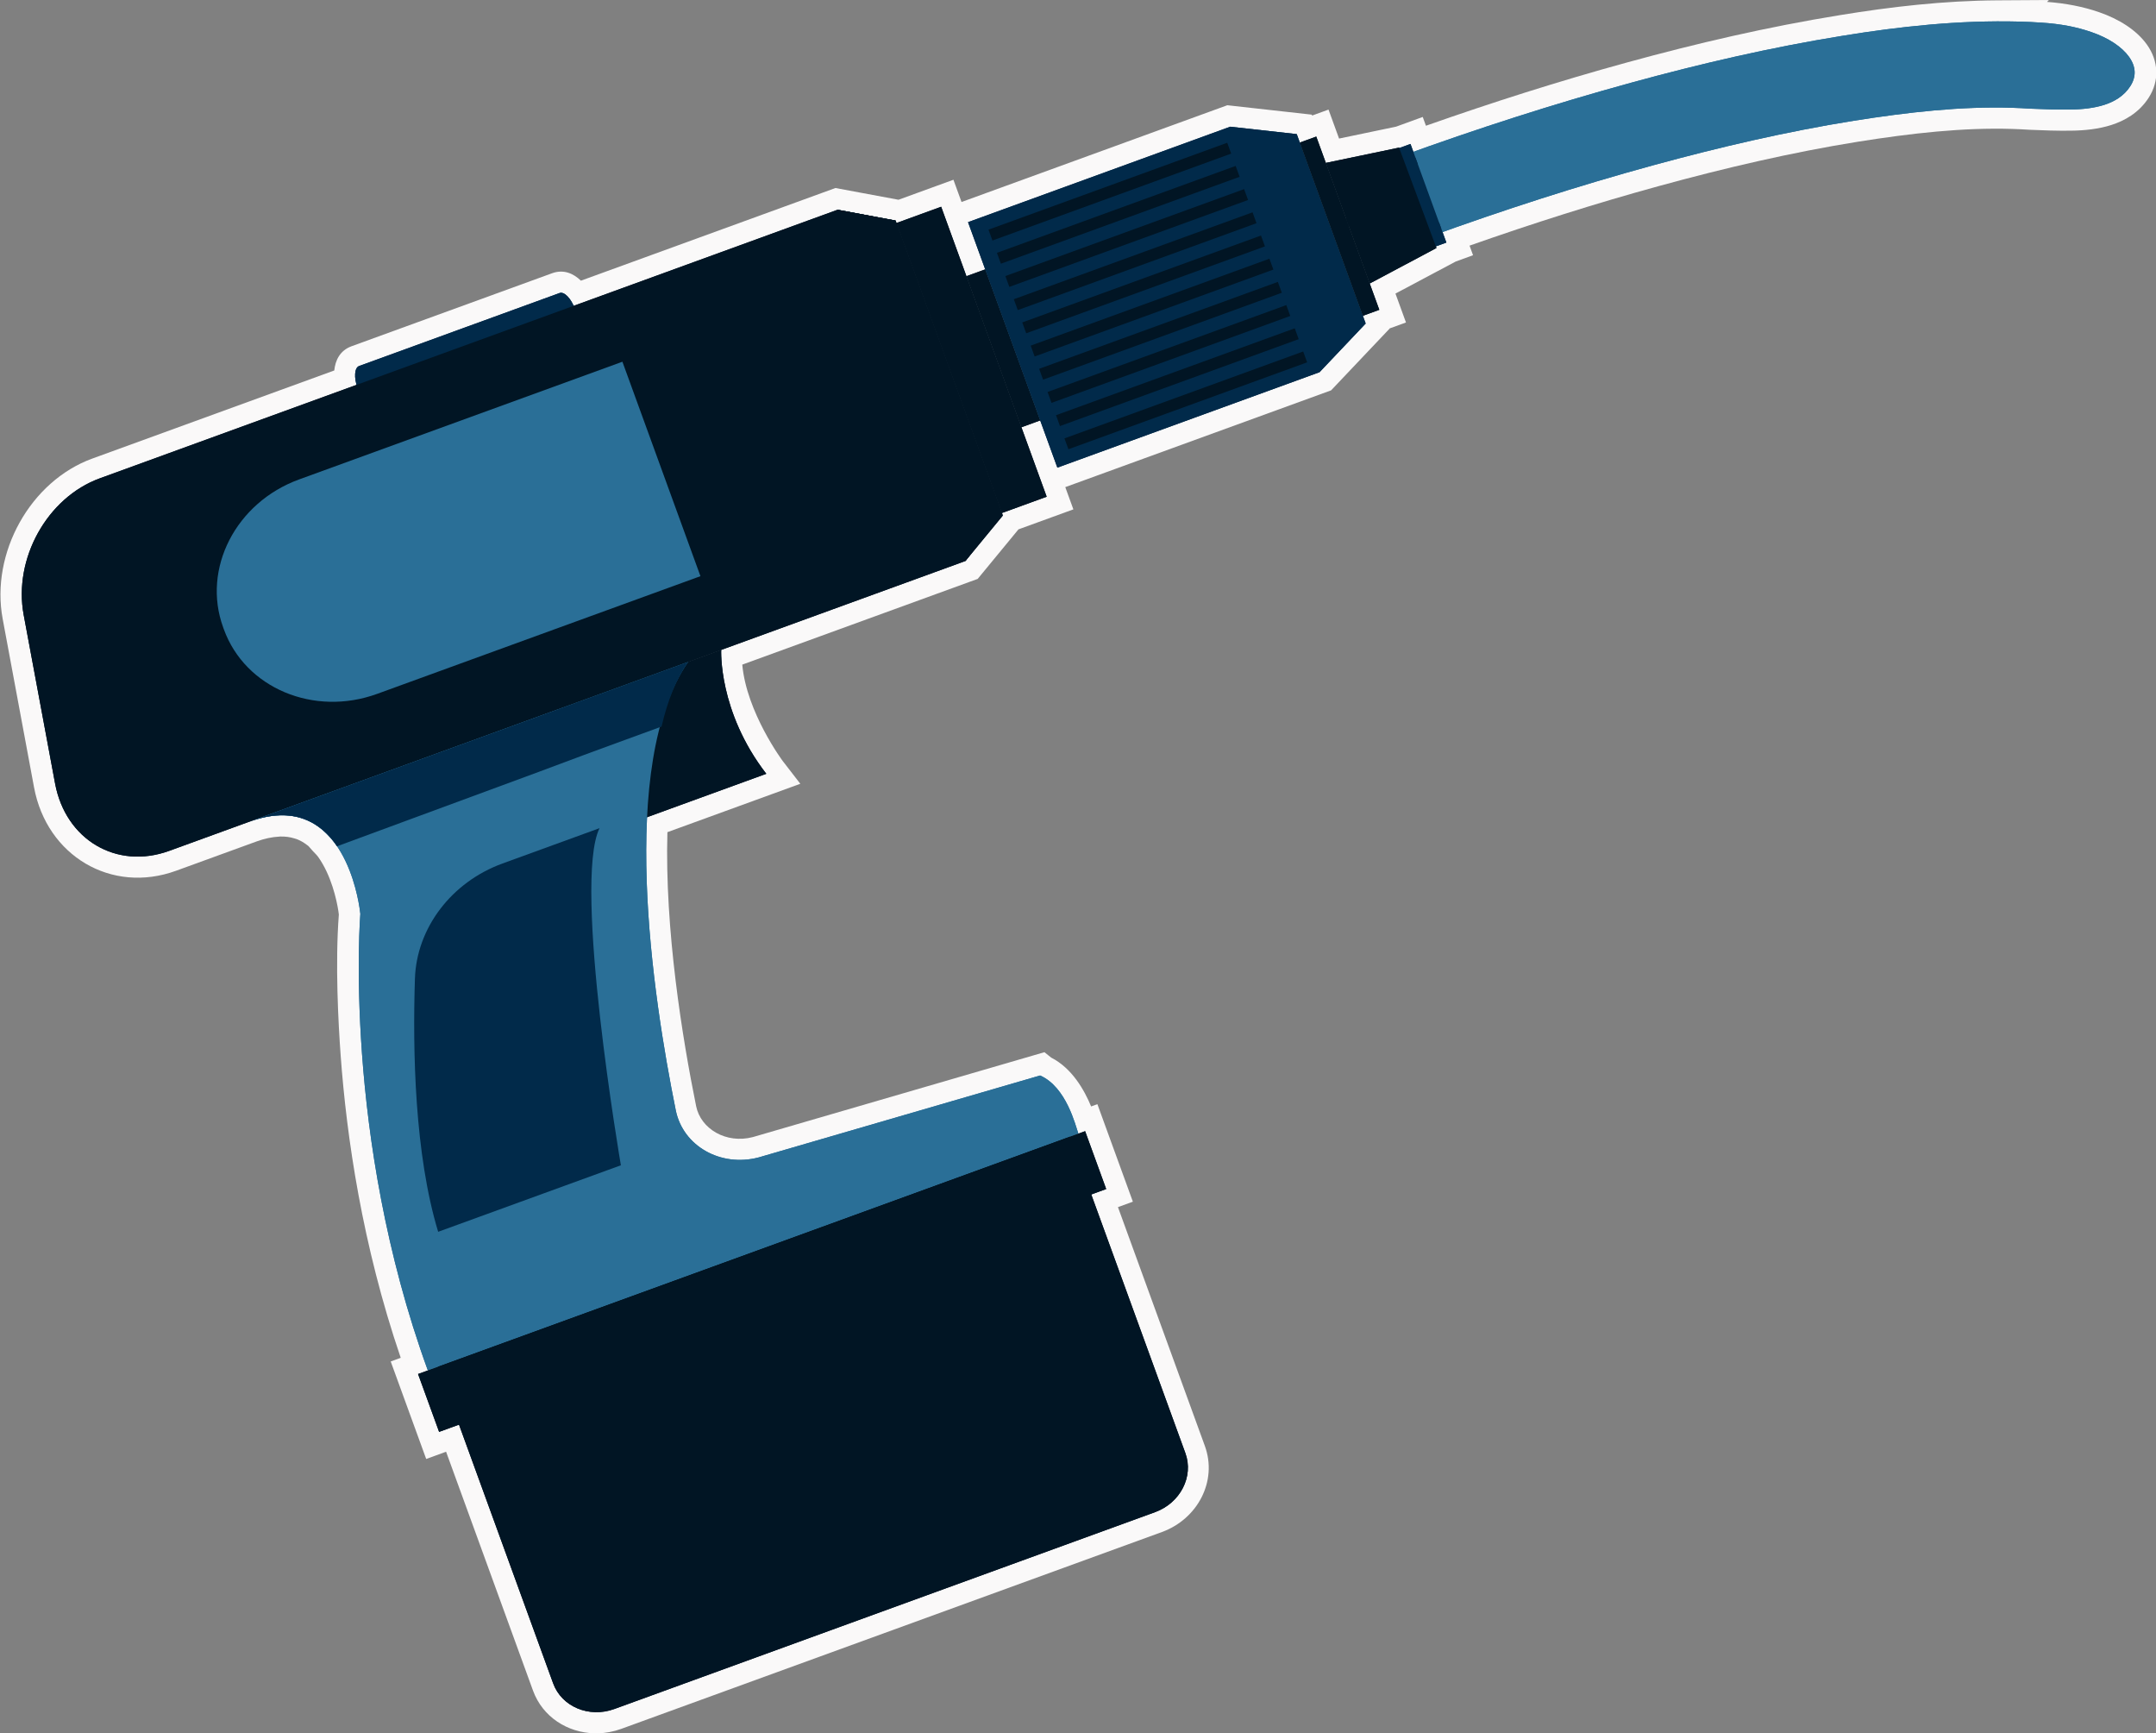 <?xml version="1.0" encoding="UTF-8" standalone="no"?>
<!-- Created with Inkscape (http://www.inkscape.org/) -->

<svg
   version="1.1"
   id="svg2"
   width="1021.994"
   height="821.471"
   viewBox="0 0 1021.994 821.471"
   sodipodi:docname="3817394_10846.eps"
   inkscape:export-filename="icon.svg"
   inkscape:export-xdpi="96.188393"
   inkscape:export-ydpi="96.188393"
   xmlns:inkscape="http://www.inkscape.org/namespaces/inkscape"
   xmlns:sodipodi="http://sodipodi.sourceforge.net/DTD/sodipodi-0.dtd"
   xmlns="http://www.w3.org/2000/svg"
   xmlns:svg="http://www.w3.org/2000/svg">
  <rect x="0" y="0" width="1021.994" height="821.471" fill="#808080" stroke="none"/>
  <defs
     id="defs6">
    <inkscape:path-effect
       effect="offset"
       id="path-effect4784"
       is_visible="true"
       lpeversion="1.2"
       linejoin_type="miter"
       unit="px"
       offset="10"
       miter_limit="4"
       attempt_force_join="false"
       update_on_knot_move="true" />
    <inkscape:path-effect
       effect="bend_path"
       id="path-effect3737"
       is_visible="true"
       lpeversion="1"
       bendpath="m 2118.206,3228.452 c 113.081,0.022 215.033,-18.544 242.922,-52.508"
       prop_scale="1"
       scale_y_rel="false"
       vertical="false"
       hide_knot="false"
       bendpath-nodetypes="cc" />
    <inkscape:path-effect
       effect="bend_path"
       id="path-effect2998"
       is_visible="true"
       lpeversion="1"
       bendpath="m 2118.206,3228.452 c 113.081,0.022 215.033,-18.544 242.922,-52.508"
       prop_scale="1"
       scale_y_rel="false"
       vertical="false"
       hide_knot="false"
       bendpath-nodetypes="cc" />
  </defs>
  <sodipodi:namedview
     id="namedview4"
     pagecolor="#505050"
     bordercolor="#eeeeee"
     borderopacity="1"
     inkscape:showpageshadow="0"
     inkscape:pageopacity="0"
     inkscape:pagecheckerboard="0"
     inkscape:deskcolor="#505050"
     showgrid="false" />
  <g
     id="g10"
     inkscape:groupmode="layer"
     inkscape:label="Page 1"
     transform="matrix(1.333,0,0,-1.333,-1.006,468.455)">
    <g
       id="g12"
       transform="scale(0.1)">
      <g
         id="g5339"
         transform="matrix(1.101,0,0,1.101,-8723.502,-525.644)">
        <path
           id="path4587"
           style="fill:#faf9f9;fill-opacity:1;fill-rule:nonzero;stroke:none;stroke-width:5.997"
           d="m 9860.816,-1927.611 c -3.598,-0.08 -7.188,-0.074 -10.77,0.014 -86.641,2.109 -167.294,52.444 -198.42,137.967 l -280.729,771.279 -64.25,-23.381 -114.592,314.871 32.342,11.779 c -124.256,364.15 -174.857,713.635 -193.998,976.273 -7.566,103.813 -18.049,295.527 -5.9,455.055 l -1.688,12.504 c -5.598,35.439 -22.76,113.955 -64.863,173.271 -4.544,6.378 -9.154,10.377 -18.094,19.998 -9,9.684 -11.206,13.583 -15.373,16.967 0,0 1.917,-1.727 -3.928,2.709 -10.278,7.799 -20.722,13.731 -31.699,17.963 l -7.662,2.363 c -13.967,4.307 -29.543,6.731 -46.799,6.146 -0.732,-0.041 0.463,0.005 -2.01,-0.113 0.139,0.005 7.531,0.25 -2.223,-0.33 0,0 0.137,0.006 -0.053,-0.004 l -0.029,-0.002 c -0.047,-0.003 0,-0.001 -0.047,-0.004 l -0.115,-0.008 c -20.633,-1.228 -44.18,-5.649 -71.648,-15.646 l -259.264,-94.365 c -209.019,-76.076 -417.618,47.857 -458.891,268.887 l -0,0.016 -101.412,544.506 c -39.562,212.318 89.261,444.625 289.508,517.51 l 781.545,284.455 c 3.35,32.325 17.827,64.396 55.978,78.285 l 647.42,235.635 c 38.162,13.889 69.861,-1.374 93.199,-23.979 l 822.095,299.213 203.694,-37.912 177.404,64.582 26.15,-71.848 858.465,312.453 272.703,-30.363 1.088,-2.986 53.049,19.309 34.064,-93.586 184.163,38.432 86.095,31.338 10.328,-28.377 c 213.344,75.198 429.568,144.031 648.733,204.141 l -0.02,-0 c 224.796,61.724 454.484,115.177 688.448,153.022 163.697,26.793 334.52,46.689 508.974,47.764 l 165.928,1.024 -6.047,-6.047 c 59.591,-4.442 116.995,-15.344 168.004,-33.191 63.832,-21.909 120.966,-57.536 154.615,-104.617 38.166,-53.4 40.543,-117.179 6.137,-170.918 -32.153,-50.442 -79.812,-75.53 -120.932,-88.728 -40.109,-12.873 -86.181,-18 -131.052,-18.354 -40.578,-0.665 -89.772,0.869 -132.748,2.879 l -0.692,0.033 -0.689,0.047 c -17.767,1.193 -35.956,2.047 -54.563,2.647 -0,2e-4 -0.01,0 -0.02,0 -159.773,4.988 -326.423,-13.913 -499.36,-41.371 -0.02,-0 -0.03,-0.01 -0.05,-0.01 -213.45,-34.339 -426.867,-84.101 -640.417,-142.549 l 0.02,0 c -206.093,-56.472 -410.522,-121.498 -613.371,-192.871 l 11.268,-30.967 -55.999,-20.391 -194.578,-103.449 33.969,-93.334 -53.053,-19.305 0.188,-0.514 -188.986,-199.357 -858.553,-312.49 26.144,-71.828 -177.318,-64.543 -131.777,-160.014 -760.305,-276.74 c 13.812,-154.489 130.43,-311 130.43,-311 l 57.035,-73.791 -429.295,-156.252 c -8.93,-314.802 48.519,-666.718 92.808,-884.838 14.828,-72.887 96.397,-122.328 183.051,-99.768 l 941.916,274.145 21.754,-17.469 c 67.512,-34.258 107.399,-105.221 129.004,-157.721 l 20.248,7.373 114.623,-314.902 -48.195,-17.549 280.715,-771.268 c 41.507,-114.034 -24.009,-236.105 -138.647,-277.83 l -1746.576,-635.699 c -24.885,-9.057 -50.412,-13.719 -75.598,-14.275 z m 4757.62,5174.965 c 0.145,0 0.311,-5e-4 0.457,0 l -0.627,-0.01 c 0.06,4e-4 0.113,0.01 0.17,0.01 z m 251.984,107.082 c 0.02,0.035 0.05,0.067 0.07,0.102 l -0.117,-0.184 c 0.02,0.027 0.03,0.055 0.05,0.082 z m -160.752,275.535 c -0.06,0.021 -0.118,0.046 -0.178,0.066 l 0.446,-0.154 c -0.09,0.031 -0.18,0.057 -0.268,0.088 z m -177.107,33.9 -0.567,0.037 c 0.07,-0 0.138,-0.011 0.207,-0.016 0.121,-0.01 0.239,-0.013 0.36,-0.022 z"
           inkscape:original-d="m 14382.203,3600.0539 c -169.902,-1.0468 -336.791,-20.4154 -498.516,-46.8897 -231.015,-37.367 -458.175,-90.2042 -681.284,-151.4648 -239.166,-65.5953 -475.037,-141.6317 -707.666,-225.2344 l -10.137,27.8467 -36.343,-13.2276 -0.527,1.3916 -236.499,-49.3506 66.46,-182.622 -97.412,267.6269 -53.042,-19.3066 -9.932,27.2754 -214.834,23.9209 -846.826,-308.2178 55.474,-152.417 -60.674,-22.0752 -81.621,224.2529 -144.463,-52.5879 -2.93,8.0274 -187.163,34.834 -852.7587,-310.3711 c -12.7031,28.0049 -31.5418,46.4185 -45.0586,41.499 l -647.4171,-235.6348 c -13.5173,-4.921 -16.1226,-31.1326 -7.8369,-60.7617 L 8251.5092,2124.59 c -169.6546,-61.7503 -279.7094,-259.1839 -245.8301,-441.0059 l 101.4112,-544.4971 c 33.9574,-181.85432 198.8974,-279.13933 368.6133,-217.36817 l 259.2627,94.36527 c 33.4157,12.1622 63.4647,18.0144 91.0107,19.6435 0.013,8e-4 0.031,-7e-4 0.044,0 1.0001,0.059 2.1274,0.3343 3.1202,0.3809 0.3357,0.016 0.7198,0.1175 1.0547,0.1318 26.2905,1.1241 49.7075,-2.523 71.0742,-9.1113 0,0 0.025,0 0.029,0 1.8585,-0.5736 3.9335,-0.8556 5.7568,-1.4795 l 0.015,-0.015 c 20.4145,-6.9915 38.4194,-17.3339 54.6679,-29.66314 1.8563,-1.4088 3.8784,-2.62151 5.6836,-4.08691 8.4467,-6.85874 14.9672,-15.54969 22.3389,-23.48145 8.1571,-8.77843 16.7686,-17.14283 23.7012,-26.87988 50.5844,-71.22722 70.4755,-162.79853 76.7285,-202.61719 l 2.6953,-19.96582 0.1025,-0.11719 c 0,0 -58.3613,-715.5171954 217.9981,-1474.87797 l -31.6114,-11.51367 67.9981,-186.84082 64.248,23.3789 304.0284,-835.29786 c 27.468,-75.4728 115.8834,-112.6757 197.4609,-82.9834 l 1746.5771,635.6982 c 81.579,29.6923 125.396,115.0311 97.925,190.503 l -304.014,835.28321 48.193,17.54882 -68.012,186.855478 -21.724,-7.9101562 -0.293,0.7763672 c -9.078,24.940764 -38.198,149.420431 -123.193,186.884771 l -0.09,0.0732 -909.302,-264.653325 c -122.656,-32.177435 -243.976,36.76921 -267.422,152.021488 -46.836,230.658117 -109.137,612.752647 -92.519,946.728547 l 384.829,140.0684 c -155.678,201.4114 -145.591,400.0342 -145.591,400.0342 l 788.599,287.0361 121.01,146.9385 -2.944,8.0859 144.478,52.5879 -81.621,224.2383 60.673,22.0899 55.474,-152.417 846.812,308.2178 148.945,157.1191 -9.082,24.9463 53.056,19.3066 -30.922,84.961 215.537,114.5947 -1.948,5.2441 33.955,12.3633 -11.47,31.5235 c 225.372,80.9177 452.995,154.3176 682.881,217.3095 215.167,58.8898 431.107,109.2796 647.636,144.1114 174.685,27.7399 346.553,47.3859 512.374,42.2021 19.264,-0.6204 38.269,-1.514 56.953,-2.7685 42.526,-1.9888 90.22,-3.462 128.877,-2.8125 40.745,0.3097 79.092,4.8876 110.918,15.1025 31.472,10.1015 63.594,27.9425 84.345,60.542 19.46,30.3566 18.953,62.2755 -4.16,94.6143 -22.927,32.0789 -66.048,60.8595 -121.45,79.8486 -47.1,16.5088 -101.426,26.6859 -159.653,30.3223 -24.403,1.728 -48.611,2.8416 -72.554,3.4423 -24.388,0.6307 -48.722,0.8527 -72.993,0.7032 z"
           inkscape:path-effect="#path-effect4784" />
        <g
           id="g3280"
           transform="matrix(9.419,0,0,8.72,-10361.27,-26095.824)">
          <path
             d="m 2189.277,3172.775 -54.238,-21.323 15.459,-45.875 54.238,21.323 c -16.529,23.098 -15.459,45.875 -15.459,45.875"
             style="fill:#011524;fill-opacity:1;fill-rule:nonzero;stroke:none;stroke-width:0.662"
             id="path3435" />
          <path
             d="m 2182.095,3162.325 -38.327,-15.068 10.923,-32.413 38.327,15.067 c -11.684,16.327 -10.923,32.414 -10.923,32.414"
             style="fill:#011524;fill-opacity:1;fill-rule:nonzero;stroke:none;stroke-width:0.662"
             id="path3432" />
          <path
             d="m 2133.851,3304.928 -68.738,-27.023 c -1.604,-0.631 -1.848,-4.28 -0.54,-8.157 l 0.046,-0.135 c 1.306,-3.876 3.664,-6.505 5.268,-5.874 l 68.739,27.023 c 1.604,0.631 1.848,4.28 0.54,8.157 l -0.045,0.135 c -1.306,3.876 -3.664,6.505 -5.268,5.874"
             style="fill:#012a4a;fill-opacity:1;fill-rule:nonzero;stroke:none;stroke-width:1.029"
             id="path3429" />
          <path
             d="m 2273.006,3205.691 -273.013,-107.329 c -18.019,-7.084 -35.531,4.072 -39.136,24.927 l -10.768,62.443 c -3.597,20.851 8.088,43.493 26.101,50.574 l 252.986,99.456 19.873,-3.996 36.805,-109.223 -12.847,-16.852"
             style="fill:#011524;fill-opacity:1;fill-rule:nonzero;stroke:none;stroke-width:0.662"
             id="path3426" />
          <path
             d="m 2300.881,3229.501 -15.339,-6.03 -36.183,107.376 15.339,6.03 36.183,-107.376"
             style="fill:#011524;fill-opacity:1;fill-rule:nonzero;stroke:none;stroke-width:0.662"
             id="path3423" />
          <path
             d="m 2182.154,3200.077 -110.858,-43.582 c -21.706,-8.533 -45.233,2.145 -52.547,23.852 l -0.268,0.796 c -7.317,21.713 4.35,46.227 26.057,54.76 l 110.858,43.581 26.759,-79.408"
             style="fill:#2a6f97;fill-opacity:1;fill-rule:nonzero;stroke:none;stroke-width:0.662"
             id="path3420" />
          <path
             d="m 2285.542,3223.47 -12.535,-17.779 -43.831,130.071 19.873,-3.996 36.493,-108.296"
             style="fill:#011524;fill-opacity:1;fill-rule:nonzero;stroke:none;stroke-width:0.662"
             id="path3417" />
          <path
             d="m 2298.657,3257.75 -6.442,-2.533 -18.851,55.942 6.442,2.532 18.851,-55.942"
             style="fill:#011524;fill-opacity:1;fill-rule:nonzero;stroke:none;stroke-width:0.662"
             id="path3414" />
          <path
             d="m 2394.456,3275.618 -89.91,-35.346 -30.631,90.899 89.91,35.346 22.809,-2.743 23.635,-70.137 -15.814,-18.018"
             style="fill:#012a4a;fill-opacity:1;fill-rule:nonzero;stroke:none;stroke-width:0.662"
             id="path3411" />
          <path
             d="m 2326.554,3253.43 -20.127,-7.912 -27.976,83.021 20.127,7.912 27.976,-83.021"
             style="fill:#012a4a;fill-opacity:1;fill-rule:nonzero;stroke:none;stroke-width:0.662"
             id="path3408" />
          <path
             d="m 2364.149,3356.553 -81.864,-32.183 -1.355,4.023 81.864,32.183 1.356,-4.023"
             style="fill:#011524;fill-opacity:1;fill-rule:nonzero;stroke:none;stroke-width:0.662"
             id="path3405" />
          <path
             d="m 2367.042,3347.966 -81.864,-32.183 -1.358,4.029 81.864,32.183 1.358,-4.029"
             style="fill:#011524;fill-opacity:1;fill-rule:nonzero;stroke:none;stroke-width:0.662"
             id="path3402" />
          <path
             d="m 2369.936,3339.379 -81.864,-32.183 -1.355,4.023 81.864,32.183 1.356,-4.023"
             style="fill:#011524;fill-opacity:1;fill-rule:nonzero;stroke:none;stroke-width:0.662"
             id="path3399" />
          <path
             d="m 2372.831,3330.786 -81.864,-32.183 -1.358,4.029 81.864,32.183 1.358,-4.029"
             style="fill:#011524;fill-opacity:1;fill-rule:nonzero;stroke:none;stroke-width:0.662"
             id="path3396" />
          <path
             d="m 2375.725,3322.199 -81.864,-32.183 -1.356,4.023 81.864,32.183 1.356,-4.023"
             style="fill:#011524;fill-opacity:1;fill-rule:nonzero;stroke:none;stroke-width:0.662"
             id="path3393" />
          <path
             d="m 2378.619,3313.612 -81.864,-32.183 -1.356,4.023 81.864,32.183 1.356,-4.023"
             style="fill:#011524;fill-opacity:1;fill-rule:nonzero;stroke:none;stroke-width:0.662"
             id="path3390" />
          <path
             d="m 2381.512,3305.026 -81.864,-32.183 -1.356,4.023 81.864,32.183 1.356,-4.023"
             style="fill:#011524;fill-opacity:1;fill-rule:nonzero;stroke:none;stroke-width:0.662"
             id="path3387" />
          <path
             d="m 2384.408,3296.432 -81.864,-32.183 -1.358,4.029 81.864,32.183 1.358,-4.029"
             style="fill:#011524;fill-opacity:1;fill-rule:nonzero;stroke:none;stroke-width:0.662"
             id="path3384" />
          <path
             d="m 2387.301,3287.846 -81.864,-32.183 -1.356,4.023 81.864,32.183 1.356,-4.023"
             style="fill:#011524;fill-opacity:1;fill-rule:nonzero;stroke:none;stroke-width:0.662"
             id="path3381" />
          <path
             d="m 2390.195,3279.259 -81.864,-32.183 -1.356,4.023 81.864,32.183 1.356,-4.023"
             style="fill:#011524;fill-opacity:1;fill-rule:nonzero;stroke:none;stroke-width:0.662"
             id="path3378" />
          <path
             d="m 2414.939,3298.711 -5.633,-2.215 -21.617,64.15 5.633,2.215 21.617,-64.149"
             style="fill:#011524;fill-opacity:1;fill-rule:nonzero;stroke:none;stroke-width:0.662"
             id="path3375" />
          <path
             d="m 2118.273,3212.611 -0,31.718 c 27.665,-0.01 55.391,-1.091 83.059,-3.529 24.484,-2.149 49.067,-5.364 73.472,-10.399 0,0 0,0 0,0 19.539,-3.989 39.415,-9.244 58.697,-17.44 2.367,-1.004 4.742,-2.072 7.113,-3.216 5.677,-2.676 10.728,-5.904 14.828,-9.53 4.838,-4.219 8.095,-9.012 9.217,-13.369 1.132,-4.391 0.024,-7.85 -3.02,-10.358 -3.254,-2.699 -7.107,-3.361 -10.614,-3.216 -3.546,0.147 -7.539,1.158 -11.615,2.723 0,0 0,0 0,0 -3.88,1.446 -8.585,3.476 -12.755,5.358 -1.819,0.868 -3.682,1.709 -5.581,2.531 -16.356,7.062 -34.216,11.687 -52.652,15.55 0,0 0,0 0,0 -22.868,4.739 -46.243,7.779 -69.849,9.872 -26.69,2.358 -53.548,3.4 -80.456,3.412"
             style="fill:#2a6f97;fill-opacity:1;fill-rule:nonzero;stroke:none;stroke-width:8.595;stroke-dasharray:none;stroke-opacity:1"
             id="path3372"
             sodipodi:nodetypes="cccccc"
             transform="matrix(0.94,0.369,-0.317,0.94,1459.481,-475.807)"
             inkscape:original-d="m 2118.2064,3212.5934 v 31.7177 l 225.4922,-0.1324 c 19.2742,0.171 34.732,-3.7857 34.7269,-15.0064 0.036,-12.8439 -18.3192,-16.3151 -35.0618,-16.6147 l -225.3235,0.1438"
             inkscape:path-effect="#path-effect2998"
             class="UnoptimicedTransforms" />
          <path
             d="m 2437.938,3323.614 -4.387,-1.725 -2.512,7.454 4.387,1.725 2.512,-7.454 m -9.792,29.06 -4.387,-1.725 -2.512,7.455 4.387,1.725 2.512,-7.455"
             style="fill:#012a4a;fill-opacity:1;fill-rule:nonzero;stroke:none;stroke-width:1.281"
             id="path3369" />
          <path
             d="m 2431.838,3326.971 4.385,1.724 -8.878,26.348 -4.385,-1.724 z"
             style="fill:#012a4a;fill-opacity:1;fill-rule:nonzero;stroke:none;stroke-width:1.415"
             id="path3366" />
          <path
             d="m 2396.608,3353.111 15.048,-44.657 22.885,13.141 -12.823,37.176 -25.11,-5.66"
             style="fill:#011524;fill-opacity:1;fill-rule:nonzero;stroke:none;stroke-width:0.662"
             id="path3363"
             sodipodi:nodetypes="ccccc" />
          <path
             d="m 2422.765,3336.84 -18.256,-7.177 -0.845,2.506 18.256,7.177 0.845,-2.506"
             style="fill:#011524;fill-opacity:1;fill-rule:nonzero;stroke:none;stroke-width:0.662"
             id="path3360" />
          <path
             d="m 2298.637,3015.182 -96.544,-30.349 c -13.023,-3.69 -25.904,4.216 -28.394,17.433 -7.918,42.115 -20.061,128.304 4.218,166.043 0,0 -149.191,-58.651 -150.397,-59.126 29.342,11.535 36.364,-22.489 37.716,-31.788 l 0.286,-2.289 0.011,-0.014 v 0 c 0,0 -6.196,-82.062 23.15,-169.149 l 223.078,87.698 -0.034,0.099 c -0.964,2.86 -4.056,17.136 -13.081,21.432"
             style="fill:#2a6f97;fill-opacity:1;fill-rule:nonzero;stroke:none;stroke-width:0.662"
             id="path3357" />
          <path
             d="m 2027.52,3109.183 c 15.284,6.008 24.508,-0.343 30.035,-9.12 l 69.16,27.548 c 25.564,10.367 25.838,10.295 42.104,16.771 2.014,9.361 4.972,17.509 9.098,23.927 l -150.397,-59.126"
             style="fill:#012a4a;fill-opacity:1;fill-rule:nonzero;stroke:none;stroke-width:0.662"
             id="path3354"
             sodipodi:nodetypes="cccccc" />
          <path
             d="m 2154.872,2981.929 -62.657,-24.632 c -8.072,28.655 -8.768,66.997 -7.97,93.695 0.554,18.793 12.529,35.81 30.026,42.688 14.985,5.891 30.822,12.117 33.278,13.082 -9.273,-20.397 7.323,-124.834 7.323,-124.834"
             style="fill:#012a4a;fill-opacity:1;fill-rule:nonzero;stroke:none;stroke-width:0.662"
             id="path3351" />
          <path
             d="m 2338.049,2853.482 -185.441,-72.902 c -8.661,-3.405 -18.049,0.861 -20.965,9.517 l -39.5,117.219 216.804,85.232 39.5,-117.219 c 2.917,-8.655 -1.736,-18.441 -10.397,-21.846"
             style="fill:#011524;fill-opacity:1;fill-rule:nonzero;stroke:none;stroke-width:0.662"
             id="path3348" />
          <path
             d="m 2321.284,2973.132 -228.742,-89.925 -7.22,21.427 228.742,89.925 7.22,-21.427"
             style="fill:#011524;fill-opacity:1;fill-rule:nonzero;stroke:none;stroke-width:0.662"
             id="path3345" />
          <path
             d="m 2189.277,3172.775 -54.238,-21.323 15.459,-45.875 54.238,21.323 c -16.529,23.098 -15.459,45.875 -15.459,45.875"
             style="fill:#011524;fill-opacity:1;fill-rule:nonzero;stroke:none;stroke-width:0.662"
             id="path3673" />
          <path
             d="m 2182.095,3162.325 -38.327,-15.068 10.923,-32.413 38.327,15.067 c -11.684,16.327 -10.923,32.414 -10.923,32.414"
             style="fill:#011524;fill-opacity:1;fill-rule:nonzero;stroke:none;stroke-width:0.662"
             id="path3675" />
          <path
             d="m 2133.851,3304.928 -68.738,-27.023 c -1.604,-0.631 -1.848,-4.28 -0.54,-8.157 l 0.046,-0.135 c 1.306,-3.876 3.664,-6.505 5.268,-5.874 l 68.739,27.023 c 1.604,0.631 1.848,4.28 0.54,8.157 l -0.045,0.135 c -1.306,3.876 -3.664,6.505 -5.268,5.874"
             style="fill:#012a4a;fill-opacity:1;fill-rule:nonzero;stroke:none;stroke-width:1.029"
             id="path3677" />
          <path
             d="m 2273.006,3205.691 -273.013,-107.329 c -18.019,-7.084 -35.531,4.072 -39.136,24.927 l -10.768,62.443 c -3.597,20.851 8.088,43.493 26.101,50.574 l 252.986,99.456 19.873,-3.996 36.805,-109.223 -12.847,-16.852"
             style="fill:#011524;fill-opacity:1;fill-rule:nonzero;stroke:none;stroke-width:0.662"
             id="path3679" />
          <path
             d="m 2300.881,3229.501 -15.339,-6.03 -36.183,107.376 15.339,6.03 36.183,-107.376"
             style="fill:#011524;fill-opacity:1;fill-rule:nonzero;stroke:none;stroke-width:0.662"
             id="path3681" />
          <path
             d="m 2182.154,3200.077 -110.858,-43.582 c -21.706,-8.533 -45.233,2.145 -52.547,23.852 l -0.268,0.796 c -7.317,21.713 4.35,46.227 26.057,54.76 l 110.858,43.581 26.759,-79.408"
             style="fill:#2a6f97;fill-opacity:1;fill-rule:nonzero;stroke:none;stroke-width:0.662"
             id="path3683" />
          <path
             d="m 2285.542,3223.47 -12.535,-17.779 -43.831,130.071 19.873,-3.996 36.493,-108.296"
             style="fill:#011524;fill-opacity:1;fill-rule:nonzero;stroke:none;stroke-width:0.662"
             id="path3685" />
          <path
             d="m 2298.657,3257.75 -6.442,-2.533 -18.851,55.942 6.442,2.532 18.851,-55.942"
             style="fill:#011524;fill-opacity:1;fill-rule:nonzero;stroke:none;stroke-width:0.662"
             id="path3687" />
          <path
             d="m 2394.456,3275.618 -89.91,-35.346 -30.631,90.899 89.91,35.346 22.809,-2.743 23.635,-70.137 -15.814,-18.018"
             style="fill:#012a4a;fill-opacity:1;fill-rule:nonzero;stroke:none;stroke-width:0.662"
             id="path3689" />
          <path
             d="m 2326.554,3253.43 -20.127,-7.912 -27.976,83.021 20.127,7.912 27.976,-83.021"
             style="fill:#012a4a;fill-opacity:1;fill-rule:nonzero;stroke:none;stroke-width:0.662"
             id="path3691" />
          <path
             d="m 2364.149,3356.553 -81.864,-32.183 -1.355,4.023 81.864,32.183 1.356,-4.023"
             style="fill:#011524;fill-opacity:1;fill-rule:nonzero;stroke:none;stroke-width:0.662"
             id="path3693" />
          <path
             d="m 2367.042,3347.966 -81.864,-32.183 -1.358,4.029 81.864,32.183 1.358,-4.029"
             style="fill:#011524;fill-opacity:1;fill-rule:nonzero;stroke:none;stroke-width:0.662"
             id="path3695" />
          <path
             d="m 2369.936,3339.379 -81.864,-32.183 -1.355,4.023 81.864,32.183 1.356,-4.023"
             style="fill:#011524;fill-opacity:1;fill-rule:nonzero;stroke:none;stroke-width:0.662"
             id="path3697" />
          <path
             d="m 2372.831,3330.786 -81.864,-32.183 -1.358,4.029 81.864,32.183 1.358,-4.029"
             style="fill:#011524;fill-opacity:1;fill-rule:nonzero;stroke:none;stroke-width:0.662"
             id="path3699" />
          <path
             d="m 2375.725,3322.199 -81.864,-32.183 -1.356,4.023 81.864,32.183 1.356,-4.023"
             style="fill:#011524;fill-opacity:1;fill-rule:nonzero;stroke:none;stroke-width:0.662"
             id="path3701" />
          <path
             d="m 2378.619,3313.612 -81.864,-32.183 -1.356,4.023 81.864,32.183 1.356,-4.023"
             style="fill:#011524;fill-opacity:1;fill-rule:nonzero;stroke:none;stroke-width:0.662"
             id="path3703" />
          <path
             d="m 2381.512,3305.026 -81.864,-32.183 -1.356,4.023 81.864,32.183 1.356,-4.023"
             style="fill:#011524;fill-opacity:1;fill-rule:nonzero;stroke:none;stroke-width:0.662"
             id="path3705" />
          <path
             d="m 2384.408,3296.432 -81.864,-32.183 -1.358,4.029 81.864,32.183 1.358,-4.029"
             style="fill:#011524;fill-opacity:1;fill-rule:nonzero;stroke:none;stroke-width:0.662"
             id="path3707" />
          <path
             d="m 2387.301,3287.846 -81.864,-32.183 -1.356,4.023 81.864,32.183 1.356,-4.023"
             style="fill:#011524;fill-opacity:1;fill-rule:nonzero;stroke:none;stroke-width:0.662"
             id="path3709" />
          <path
             d="m 2390.195,3279.259 -81.864,-32.183 -1.356,4.023 81.864,32.183 1.356,-4.023"
             style="fill:#011524;fill-opacity:1;fill-rule:nonzero;stroke:none;stroke-width:0.662"
             id="path3711" />
          <path
             d="m 2414.939,3298.711 -5.633,-2.215 -21.617,64.15 5.633,2.215 21.617,-64.149"
             style="fill:#011524;fill-opacity:1;fill-rule:nonzero;stroke:none;stroke-width:0.662"
             id="path3713" />
          <path
             d="m 2118.273,3212.611 -0,31.718 c 27.665,-0.01 55.391,-1.091 83.059,-3.529 24.484,-2.149 49.067,-5.364 73.472,-10.399 0,0 0,0 0,0 19.539,-3.989 39.415,-9.244 58.697,-17.44 2.367,-1.004 4.742,-2.072 7.113,-3.216 5.677,-2.676 10.728,-5.904 14.828,-9.53 4.838,-4.219 8.095,-9.012 9.217,-13.369 1.132,-4.391 0.024,-7.85 -3.02,-10.358 -3.254,-2.699 -7.107,-3.361 -10.614,-3.216 -3.546,0.147 -7.539,1.158 -11.615,2.723 0,0 0,0 0,0 -3.88,1.446 -8.585,3.476 -12.755,5.358 -1.819,0.868 -3.682,1.709 -5.581,2.531 -16.356,7.062 -34.216,11.687 -52.652,15.55 0,0 0,0 0,0 -22.868,4.739 -46.243,7.779 -69.849,9.872 -26.69,2.358 -53.548,3.4 -80.456,3.412"
             style="fill:#2a6f97;fill-opacity:1;fill-rule:nonzero;stroke:none;stroke-width:8.595;stroke-dasharray:none;stroke-opacity:1"
             id="path3715"
             sodipodi:nodetypes="cccccc"
             transform="matrix(0.94,0.369,-0.317,0.94,1459.481,-475.807)"
             inkscape:original-d="m 2118.2064,3212.5934 v 31.7177 l 225.4922,-0.1324 c 19.2742,0.171 34.732,-3.7857 34.7269,-15.0064 0.036,-12.8439 -18.3192,-16.3151 -35.0618,-16.6147 l -225.3235,0.1438"
             inkscape:path-effect="#path-effect3737"
             class="UnoptimicedTransforms" />
          <path
             d="m 2437.938,3323.614 -4.387,-1.725 -2.512,7.454 4.387,1.725 2.512,-7.454 m -9.792,29.06 -4.387,-1.725 -2.512,7.455 4.387,1.725 2.512,-7.455"
             style="fill:#012a4a;fill-opacity:1;fill-rule:nonzero;stroke:none;stroke-width:1.281"
             id="path3717" />
          <path
             d="m 2431.838,3326.971 4.385,1.724 -8.878,26.348 -4.385,-1.724 z"
             style="fill:#012a4a;fill-opacity:1;fill-rule:nonzero;stroke:none;stroke-width:1.415"
             id="path3719" />
          <path
             d="m 2396.608,3353.111 15.048,-44.657 22.885,13.141 -12.823,37.176 -25.11,-5.66"
             style="fill:#011524;fill-opacity:1;fill-rule:nonzero;stroke:none;stroke-width:0.662"
             id="path3721"
             sodipodi:nodetypes="ccccc" />
          <path
             d="m 2422.765,3336.84 -18.256,-7.177 -0.845,2.506 18.256,7.177 0.845,-2.506"
             style="fill:#011524;fill-opacity:1;fill-rule:nonzero;stroke:none;stroke-width:0.662"
             id="path3723" />
          <path
             d="m 2298.637,3015.182 -96.544,-30.349 c -13.023,-3.69 -25.904,4.216 -28.394,17.433 -7.918,42.115 -20.061,128.304 4.218,166.043 0,0 -149.191,-58.651 -150.397,-59.126 29.342,11.535 36.364,-22.489 37.716,-31.788 l 0.286,-2.289 0.011,-0.014 v 0 c 0,0 -6.196,-82.062 23.15,-169.149 l 223.078,87.698 -0.034,0.099 c -0.964,2.86 -4.056,17.136 -13.081,21.432"
             style="fill:#2a6f97;fill-opacity:1;fill-rule:nonzero;stroke:none;stroke-width:0.662"
             id="path3725" />
          <path
             d="m 2027.52,3109.183 c 15.284,6.008 24.508,-0.343 30.035,-9.12 l 69.16,27.548 c 25.564,10.367 25.838,10.295 42.104,16.771 2.014,9.361 4.972,17.509 9.098,23.927 l -150.397,-59.126"
             style="fill:#012a4a;fill-opacity:1;fill-rule:nonzero;stroke:none;stroke-width:0.662"
             id="path3727"
             sodipodi:nodetypes="cccccc" />
          <path
             d="m 2154.872,2981.929 -62.657,-24.632 c -8.072,28.655 -8.768,66.997 -7.97,93.695 0.554,18.793 12.529,35.81 30.026,42.688 14.985,5.891 30.822,12.117 33.278,13.082 -9.273,-20.397 7.323,-124.834 7.323,-124.834"
             style="fill:#012a4a;fill-opacity:1;fill-rule:nonzero;stroke:none;stroke-width:0.662"
             id="path3729" />
          <path
             d="m 2338.049,2853.482 -185.441,-72.902 c -8.661,-3.405 -18.049,0.861 -20.965,9.517 l -39.5,117.219 216.804,85.232 39.5,-117.219 c 2.917,-8.655 -1.736,-18.441 -10.397,-21.846"
             style="fill:#011524;fill-opacity:1;fill-rule:nonzero;stroke:none;stroke-width:0.662"
             id="path3731" />
          <path
             d="m 2321.284,2973.132 -228.742,-89.925 -7.22,21.427 228.742,89.925 7.22,-21.427"
             style="fill:#011524;fill-opacity:1;fill-rule:nonzero;stroke:none;stroke-width:0.662"
             id="path3733" />
        </g>
      </g>
    </g>
  </g>
</svg>
